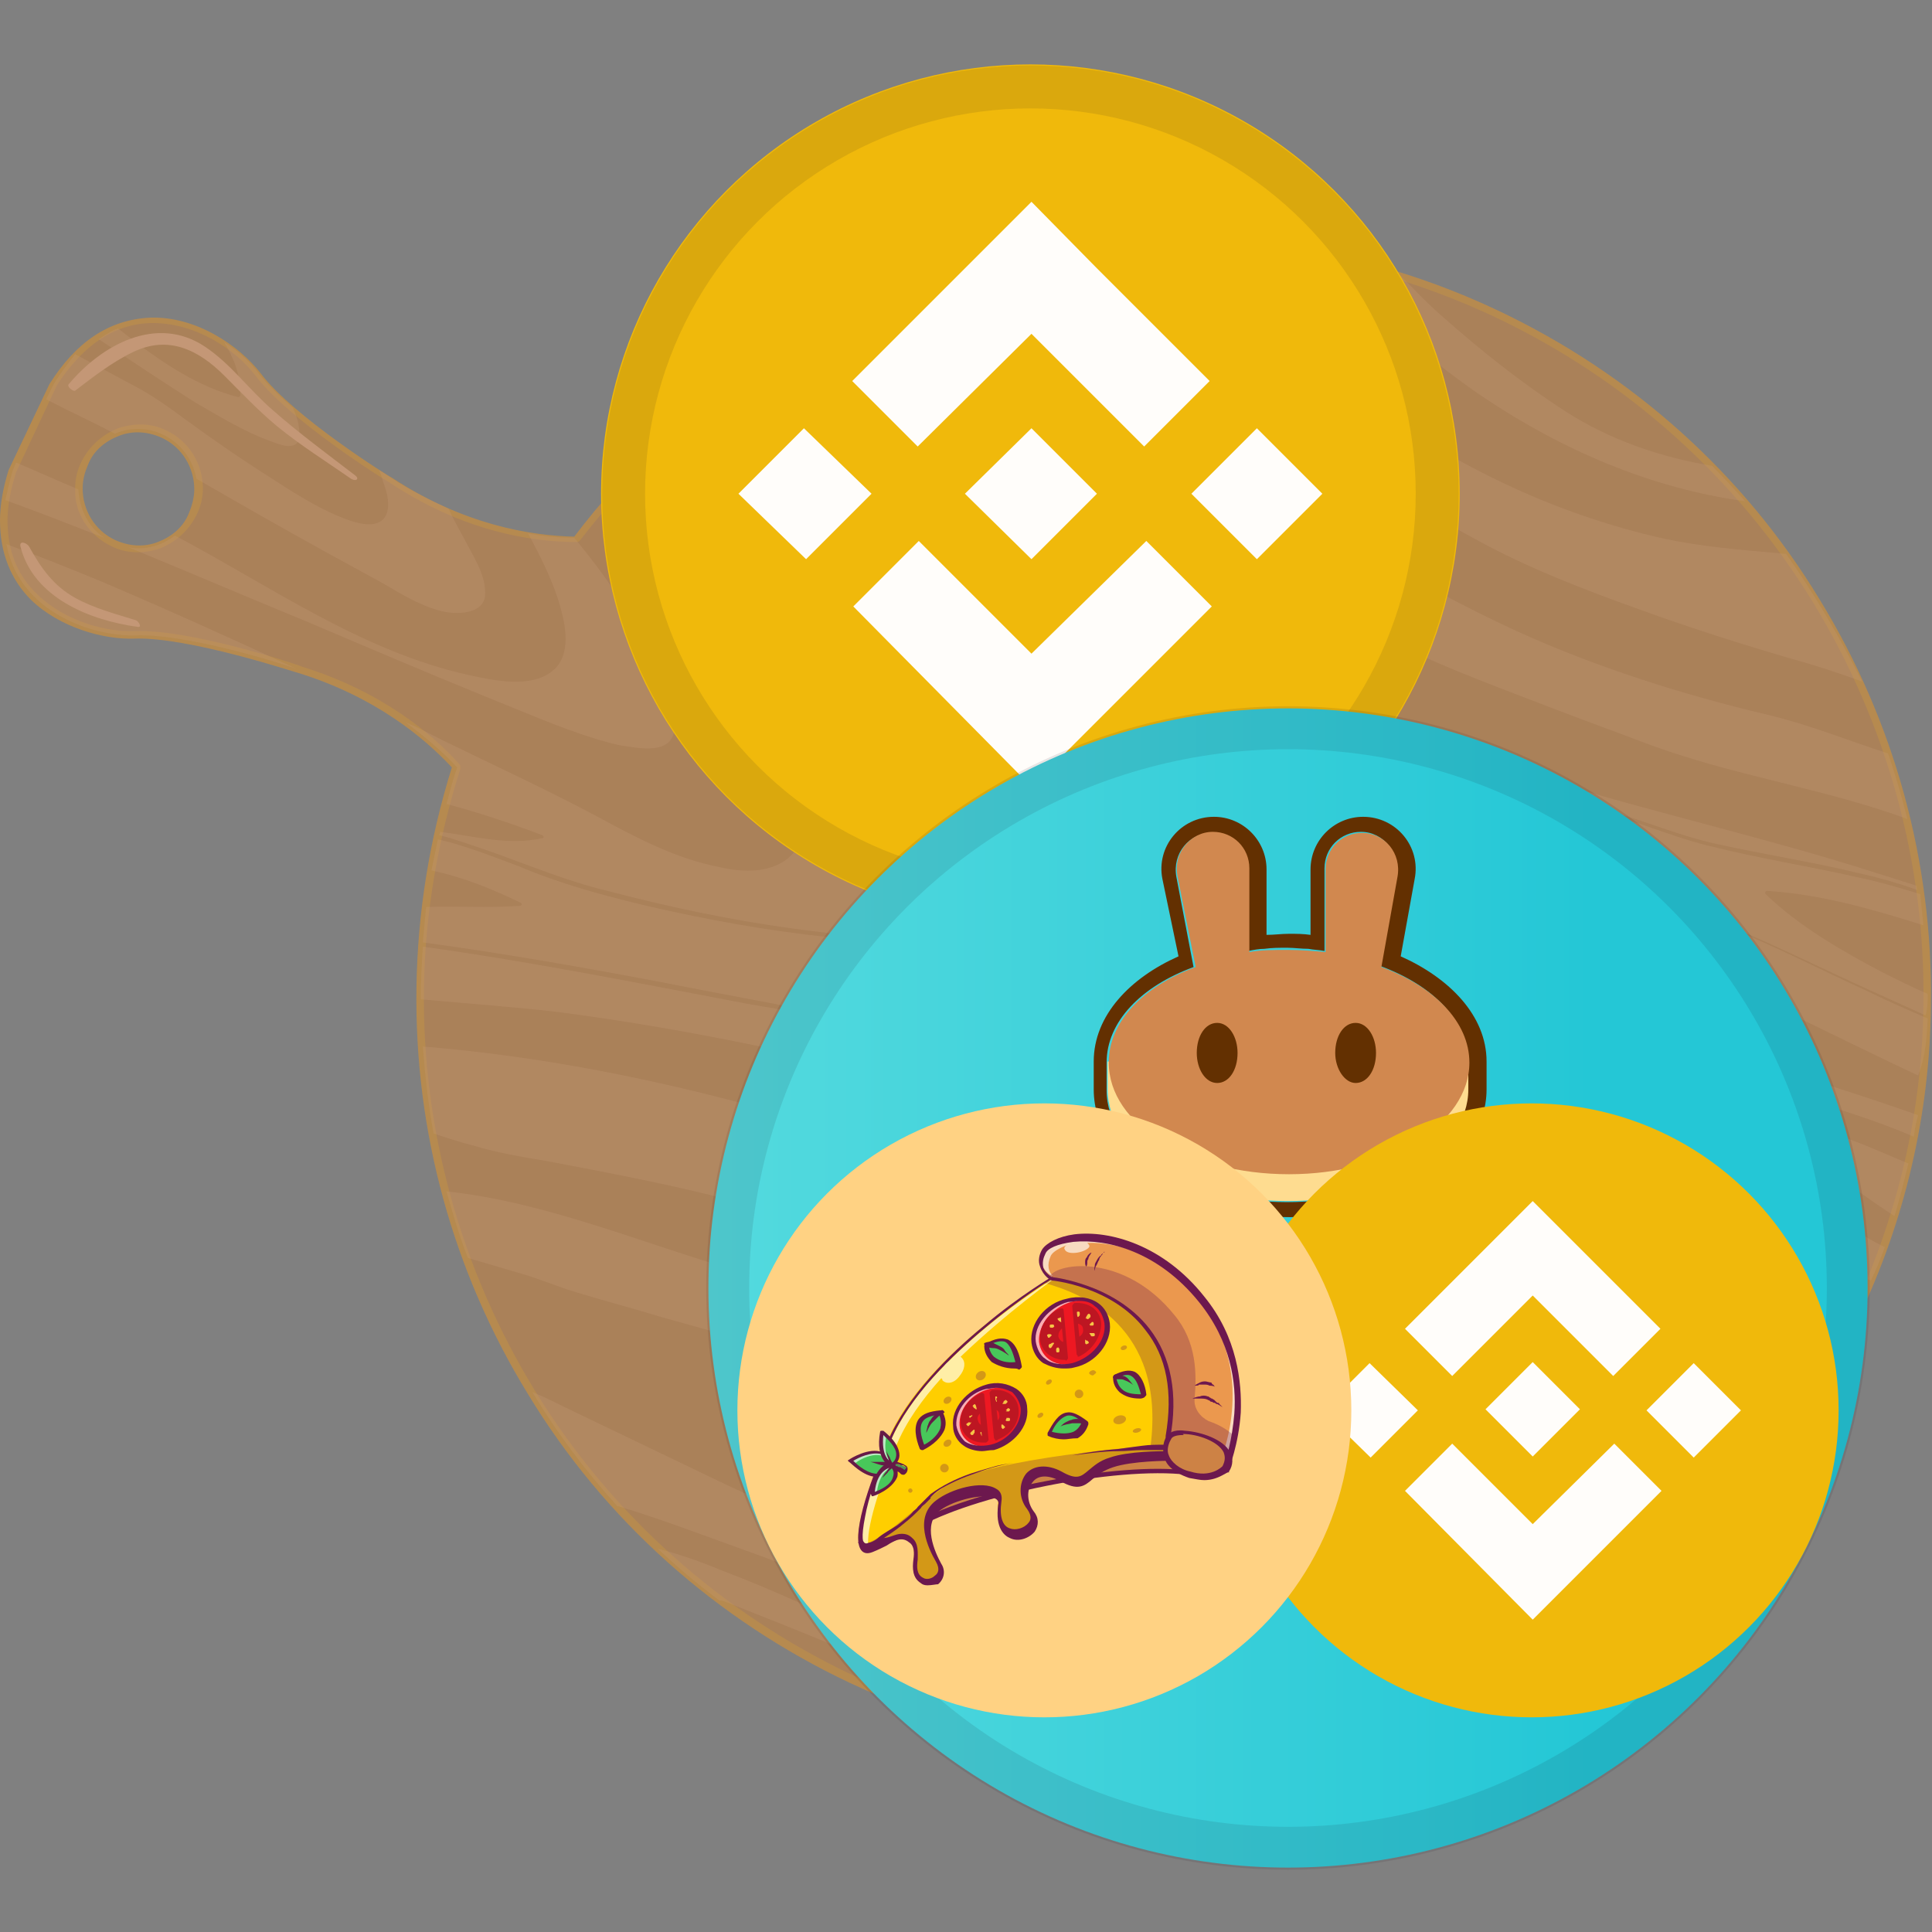<svg xmlns="http://www.w3.org/2000/svg" xmlns:v="https://vecta.io/nano" xmlns:xlink="http://www.w3.org/1999/xlink" id="Layer_1" x="0" y="0" version="1.1" viewBox="0 0 180 180" xml:space="preserve" style="enable-background:new 0 0 180 180"><rect x="0" y="0" width="180" height="180" fill="#808080" stroke="none"/><style type="text/css">.st0{fill:#aa8159}.st1{fill:#b68a4f}.st2{opacity:.3}.st3{fill:#c49776}.st4{fill:#f0b90b}.st5{fill:#fffdfa}.st6{opacity:.1;fill:none;stroke:#191326;stroke-width:4;enable-background:new}.st7,.st8{fill-rule:evenodd;clip-rule:evenodd;fill:url(#SVGID_1_)}.st8{fill:#633001}.st9{fill:#fedc90}.st10{fill-rule:evenodd;clip-rule:evenodd;fill:#d1884f}.st11{fill:#633001}.st12{fill:#ffd283}.st13{fill:#f7af41}.st14{fill:#6c184e}.st15{fill:#ffce00}.st16{opacity:.65}.st17{fill:#fff}.st18{fill:#ee1822}.st19{fill:#bd1622}.st20{fill:#f6c547}.st21{fill:#48c75a}.st22{fill:#661a47}.st23{fill:#651b47}.st24{fill:none}.st25{fill:#eb984e}.st26{fill:#6d184e}</style><g><path d="M79.4,156.5c35.1,16.5,76.9,1.4,93.5-33.8s1.6-77.1-33.5-93.6c-30.5-14.3-66-4.8-85.7,21 c-3.9,0-10.4-0.9-17.3-5.5c0,0-9.2-5.8-12.3-9.8c-3.1-4.1-12.5-9.4-19.1,1l-1.1,2.4l-1.5,3.2l-1.1,2.4 c-3.8,11.7,6.3,15.6,11.4,15.4c5-0.2,15.3,3.2,15.3,3.2c7.3,2.2,11.9,6.1,14.6,9C31.9,104.6,47.2,141.3,79.4,156.5z M7.9,43.2 c1.3-2.8,4.6-4,7.4-2.7s4,4.6,2.7,7.4c-1.3,2.8-4.6,4-7.4,2.7C7.7,49.3,6.5,46,7.9,43.2z" class="st0"/><path d="M0,48.5c0-1.5,0.3-3.1,0.8-4.7l0,0l3.8-8l0,0c2.5-4,5.6-6,9.3-6.2c4.3-0.2,8.4,2.6,10.4,5.2 c3,4,12.1,9.7,12.2,9.7c6.7,4.4,12.9,5.4,17,5.5C63.2,37.2,77,28.2,92.4,24.3c15.7-4,32.5-2.3,47.1,4.6c12.5,5.9,22.9,15.2,30,26.9 c7,11.4,10.6,24.5,10.4,37.9c-0.1,10.1-2.4,20-6.8,29.2c-8.1,17.1-22.3,30-40,36.4s-36.9,5.5-53.9-2.5c-12.5-5.9-22.9-15.2-30-26.9 c-7-11.4-10.6-24.5-10.4-37.9l0,0c0.1-6.9,1.2-13.8,3.3-20.5c-2.6-2.8-7.2-6.6-14.3-8.8c-0.1,0-10.3-3.4-15.3-3.2 c-2.8,0.1-6.9-1-9.6-3.6C1,54,0,51.5,0,48.5z M1.5,44c-0.5,1.6-0.8,3.1-0.8,4.5c0,2.8,0.9,5.1,2.8,6.9c2.6,2.5,6.4,3.5,9.1,3.4 c5.1-0.2,15.1,3.1,15.5,3.3c7.4,2.3,12.1,6.2,14.7,9.1c0.1,0.1,0.1,0.2,0.1,0.4c-2.1,6.6-3.3,13.5-3.4,20.4l0,0 c-0.2,13.2,3.4,26.2,10.3,37.5c7.1,11.6,17.4,20.8,29.7,26.6c16.9,7.9,35.8,8.8,53.4,2.5s31.6-19.2,39.6-36.1 c4.3-9.2,6.6-18.9,6.7-28.9c0.2-13.2-3.4-26.2-10.3-37.5c-7.1-11.6-17.4-20.8-29.7-26.6c-14.5-6.8-31.1-8.5-46.6-4.5 c-15.3,3.8-29,12.9-38.6,25.4c-0.1,0.1-0.2,0.1-0.3,0.1c-4.2,0-10.6-1-17.5-5.6c-0.4-0.2-9.3-5.8-12.4-9.9c-1.9-2.5-5.7-5-9.8-4.9 c-3.4,0.1-6.3,2.1-8.7,5.8L1.5,44z M7,45.5c0-0.9,0.2-1.7,0.6-2.5c0.7-1.4,1.9-2.5,3.4-3.1c1.5-0.5,3.1-0.5,4.5,0.2 c2.1,1,3.4,3.1,3.4,5.4c0,0.9-0.2,1.7-0.6,2.5c-0.7,1.4-1.9,2.5-3.4,3.1c-1.5,0.5-3.1,0.5-4.5-0.2C8.3,49.9,6.9,47.8,7,45.5z M18.1,45.6c0-2-1.1-3.9-3-4.8c-1.3-0.6-2.7-0.7-4-0.2S8.7,42,8.2,43.3c-0.3,0.7-0.5,1.4-0.5,2.2c0,2,1.1,3.9,3,4.8 c1.3,0.6,2.7,0.7,4,0.2s2.4-1.4,2.9-2.7C17.9,47.1,18.1,46.3,18.1,45.6z" class="st1"/></g><g><g class="st2"><path d="M25.2,41.1c0.6,0.2,1.4,0.6,2.1,0.4c0.8-0.2,0.6-1.4,0.5-2c-0.1-0.5-0.3-1-0.5-1.5c-1.3-1.1-2.4-2.2-3.2-3.2 c-0.7-1-1.9-2.1-3.2-2.9c0.9,1.5,1.5,3,1.5,4.9c0,0.1-0.1,0.2-0.2,0.2c-3.6-0.9-6.9-3.1-9.8-5.3c-0.5-0.4-0.9-0.7-1.4-1.1 c-0.6,0.2-1.2,0.6-1.8,1c3,2,6,4,9,5.9C20.3,38.7,22.7,40.2,25.2,41.1z" class="st3"/><path d="M5,35.8l-0.7,1.4c2.1,1.1,4.3,2.1,6.4,3.2c1.4-0.6,3.1-0.6,4.5,0.1c1.7,0.8,2.8,2.4,3.1,4.1 c4,2.3,8,4.6,12,6.8c1.8,1,3.5,1.9,5.3,2.9c1.7,1,3.5,2.1,5.4,2.6c1.4,0.4,4.3,0.4,4.2-1.7c0-1.8-1.2-3.5-2-5.1 c-0.5-0.9-1-1.8-1.4-2.7c-1.7-0.8-3.6-1.7-5.4-2.9c0,0-0.4-0.3-1.1-0.7c0.2,0.4,0.3,0.7,0.4,1.1c0.3,0.8,0.6,1.8,0.4,2.7 c-0.4,1.7-2.3,1.3-3.5,0.9c-2.6-0.9-5.1-2.5-7.4-4c-2.7-1.7-5.3-3.5-7.9-5.4c-1.5-1.1-3-2.2-4.7-3.1c-1.9-1-3.7-2-5.6-3 C6.3,33.9,5.6,34.8,5,35.8z" class="st3"/><path d="M52.4,57.3c0.4,1.6,0.6,3.9-0.8,5.1c-2,1.8-5.6,1-7.9,0.5c-10-2.2-18.5-8.3-27.4-13c-1.2,0.9-2.7,1.4-4.3,1.1 c5.6,2.3,11.2,4.7,16.8,7c5.4,2.3,10.8,4.6,16.2,6.8c3.5,1.4,7.1,3,10.7,4.1c0.8,0.2,1.6,0.5,2.5,0.6c1.2,0.2,3.5,0.6,4.3-0.6 c0.7-1,0.3-2.3,0-3.4c-0.5-1.6-1.2-3.1-2-4.6c-1-1.9-1.9-3.8-3.1-5.6c-1.2-1.8-2.5-3.5-3.9-5.2c-1.2,0-2.7-0.1-4.3-0.4 C50.5,52.1,51.8,54.7,52.4,57.3z" class="st3"/><path d="M0.5,46.6c3.1,1.1,6.1,2.3,9.2,3.5c-1.5-1-2.3-2.7-2.4-4.5c-1.9-0.8-3.9-1.7-5.8-2.5l-0.3,0.7 C0.9,44.8,0.7,45.7,0.5,46.6z" class="st3"/><path d="M27.6,62.3c-6-2.8-12-5.5-18.1-8.1c-2.9-1.2-5.9-2.4-8.9-3.5c1.2,6.4,8.1,8.6,12,8.5 C17.1,59,25.6,61.6,27.6,62.3z" class="st3"/><path d="M159.5,43.4c-4.8-0.8-9.5-2.4-13.7-5.1c-4-2.6-7.8-5.6-11.4-8.8c-1.4-1.2-2.6-2.5-3.9-3.8 c-2.9-0.9-5.9-1.6-8.9-2.2c1.2,1.1,2.5,2.1,3.7,3.1c4.2,3.6,8.3,7.3,12.9,10.4c7.3,4.9,15.6,8.5,24.4,9.7 C161.6,45.6,160.6,44.5,159.5,43.4z" class="st3"/><path d="M166.4,51.6c-0.4,0-0.8-0.1-1.2-0.1c-3.4-0.3-6.8-0.6-10.1-1.3c-10.4-2.3-20.3-7.1-28.8-13.6 c-5.5-4.2-10.6-9-15.3-14.1c-2,0-4,0-6,0.1c6.6,6.3,12.8,13,19.8,18.8c3.9,3.3,8.1,6.4,12.6,8.8c4.9,2.7,10.1,4.7,15.4,6.6 c4.7,1.7,9.4,3.2,14.2,4.6c2.2,0.6,4.3,1.3,6.5,2.1C171.4,59.4,169.1,55.4,166.4,51.6z" class="st3"/><path d="M175.9,70.2c-3.7-1.2-7.4-2.7-11.2-3.6c-8-1.9-15.9-4.4-23.4-7.8c-4.8-2.2-9.5-4.8-14.2-7.4 c-4.7-2.6-9.3-5.4-13.8-8.3c-8.2-5.3-16.1-11.2-23.3-17.8c-2,0.6-4.1,1.3-6,2c1.5,1,3,2,4.4,3.1c5,3.5,10,7.1,14.9,10.8 c4.9,3.6,9.7,7.2,14.6,10.8c3.1,2.2,6.1,4.6,9.4,6.5c4.4,2.5,9.3,4.4,14,6.2c2.6,1,5.2,2,7.9,3c2.5,0.9,4.9,1.9,7.5,2.7 c6.9,2.2,14.2,3.4,21,5.9C177.2,74.3,176.6,72.2,175.9,70.2z" class="st3"/><path d="M179.6,92.6c-1.4-0.6-2.8-1.3-4.2-2c-3.8-2-7.8-4.3-10.9-7.3c-0.1-0.1,0-0.3,0.1-0.3c5,0.3,9.8,1.7,14.6,3.2 c-0.1-1-0.2-1.9-0.3-2.9c-2-0.6-4-1.2-6-1.6c-4.4-1-8.9-1.7-13.3-2.8c-3.1-0.7-6.1-2-9.2-2.9c-1.8-0.5-3.7-1-5.6-1.2 c-1.3-0.1-2.7-0.2-3.9,0.4c2.5,2.8,5.9,4.8,9.3,6.4c3.6,1.8,7.4,3.2,11.2,4.8c4.3,1.8,8.5,3.9,12.7,5.8c1.8,0.8,3.5,1.6,5.3,2.4 C179.6,93.9,179.6,93.2,179.6,92.6z" class="st3"/><path d="M179.6,94.9c-1.8-0.8-3.7-1.6-5.5-2.5c-4.4-2-8.6-4.2-13.1-6c-3.8-1.5-7.6-3-11.3-4.8 c-3.3-1.7-6.6-3.6-9.1-6.4c-0.1-0.1-0.1-0.2,0-0.3c0.2-0.1,0.3-0.2,0.5-0.2c1.3-0.5,2.8-0.4,4.1-0.2c1.8,0.2,3.5,0.7,5.2,1.2 c3.2,0.9,6.2,2.2,9.4,2.9c4.5,1,9.1,1.7,13.6,2.8c1.8,0.4,3.5,0.9,5.2,1.5c0-0.1,0-0.3-0.1-0.4c-1.3-0.4-2.5-0.8-3.8-1.2 c-10-3.2-20.3-5.5-30.4-8.6c-5-1.5-9.9-3.2-14.7-5.3c-4.8-2.1-9.3-4.5-13.8-7.2c-9-5.4-17.3-11.8-25-19c-3-2.8-6.1-5.4-9-8.4 c-1-1.1-2-2.2-3-3.4c-1.8,0.9-3.6,1.8-5.3,2.8c0.9,0.8,1.8,1.6,2.7,2.5c3.5,3.4,7,6.7,10.3,10.3c1.8,2.1,3.6,4.2,5.4,6.3 c1.7,2.1,3.4,4.2,5.2,6.2c6.9,7.6,15.7,13,24.8,17.4c10.6,5.1,21.5,9.5,32.4,13.9c8.3,3.4,16.3,7.6,24.4,11.4 C179.4,98.5,179.5,96.7,179.6,94.9z" class="st3"/><path d="M166.4,104.9c0.7,1.3,2.1,2.4,3.2,3.3c1.9,1.6,3.9,3.1,6,4.5c0.3,0.2,0.6,0.4,0.9,0.6 c0.5-1.6,0.9-3.3,1.3-4.9C174.1,106.9,170.5,105,166.4,104.9z" class="st3"/><path d="M175.6,116.2c-2.4-1.2-4.7-2.8-7-4.3c-3.1-2.1-6.4-3.9-9.7-5.8c-3.9-2.3-7.9-4.7-11.1-8 c-0.1-0.1,0-0.3,0.1-0.3c3.1-1.1,6.6,0,9.5,1c3.1,1.1,6.2,2.2,9.4,3.2c3.8,1.1,7.8,2.3,11.5,3.9c0.1-0.7,0.2-1.3,0.4-2 c-4.8-1.7-9.6-3.2-14.4-4.7C154,96,143.6,93,133.7,88.8c-4.9-2-9.6-4.3-14.2-7c-4.5-2.6-8.8-5.5-12.9-8.7 c-14.2-10.7-26.5-23.8-38.5-37c-1.3,1-2.6,2-3.9,3.1c0.4,0.3,0.7,0.6,1.1,0.9C70.4,44.6,74,50.3,77.7,56c2.8,4.4,5.8,8.7,9.4,12.5 c3.6,3.7,7.5,7.1,11.6,10.1c8.5,6.3,17.4,12,26.9,16.6c9.9,4.8,20.1,8.8,29.7,14.3c4.8,2.7,9.6,5.5,14.6,7.9 c1.4,0.7,2.9,1.3,4.4,1.9C174.8,118.3,175.2,117.3,175.6,116.2z" class="st3"/><path d="M156.1,127.2c-2.8-1.2-5.7-2.3-8.6-3.1c-2.6-0.8-5.3-1.4-8.1-1.2c1.5,2.4,4.3,4,6.8,5.2 c2.8,1.4,5.7,2.6,8.6,3.8c3.1,1.3,6,2.8,8.9,4.3c0.2,0.1,0.4,0.2,0.7,0.3c1-1.3,2-2.6,2.9-4c-0.5-0.2-0.9-0.5-1.4-0.7 C162.8,130,159.5,128.5,156.1,127.2z" class="st3"/><path d="M48.7,118.7c1.7,0.5,3.3,1.2,5,1.7c2.6,0.8,5.3,1.5,7.9,2.3c10.6,3,21.3,5.7,31.9,8.8 c11.3,3.4,22.5,7,33.8,10.3c5.6,1.6,11.2,3.4,16.7,5.3c2.3,0.8,4.6,1.6,6.9,2.3c0.7-0.5,1.4-1,2-1.6c-1.1-0.5-2.3-0.9-3.4-1.4 c-4.9-1.9-9.9-3.4-14.9-5c-11.1-3.7-22.2-7.6-33.1-11.7c-10.8-4-21.7-8.1-32.8-11.3c-9-2.6-17.8-6.4-27.1-7.4 c0.6,2.1,1.2,4.2,2,6.2C45.3,117.7,47,118.2,48.7,118.7z" class="st3"/><path d="M68.5,144.1c11.1,4,21.9,8.3,32.7,13c4.5,1.9,9,3.9,13.5,5.8c4.1-0.3,8.1-1,12-2c-2.1-0.9-4.2-1.8-6.3-2.7 c-6.9-2.9-14-5.4-21.1-7.8c-5.4-1.9-10.9-3.6-16.3-5.6c-5.2-1.9-10.3-4.1-15.4-6.5c-5-2.4-10-4.8-15-7.2c-1-0.5-2-1-3-1.4 c2.3,3.8,4.9,7.3,7.9,10.6C61.2,141.4,64.9,142.8,68.5,144.1z" class="st3"/><path d="M67.5,149.2c3.8,1.5,7.6,3,11.4,4.6c6.3,2.7,12.6,5.5,18.9,8.4c2,0.3,4.1,0.6,6.1,0.7 c-7.5-3.6-15.1-7-22.7-10.5c-4.6-2.1-9.2-4.3-14-6.1c-1.9-0.8-3.9-1.5-5.9-2c1.8,1.7,3.7,3.3,5.7,4.8 C67.3,149.1,67.4,149.2,67.5,149.2z" class="st3"/><path d="M44,106.7c2.3,0.7,4.7,1.1,7.1,1.5c5.8,1.1,11.6,2.2,17.3,3.7c11.3,3.1,22.3,6.9,33.5,10.2 c11.2,3.3,22.6,6.1,33.8,9.5c8.4,2.6,16.3,6.2,24.2,9.9c0.8-0.9,1.6-1.7,2.4-2.6c-3.8-1.3-7.5-2.7-11.2-4.2 c-5.3-2.1-10.4-4.5-15.6-6.8c-10.8-4.7-21.8-8.8-32.7-13.3c-10.3-4.2-20.7-8.3-31.4-11.2c-10.5-2.9-21.1-5-32-5.9 c0.2,2.7,0.5,5.4,1,8.1C41.6,106,42.8,106.4,44,106.7z" class="st3"/><path d="M105,99.3c0.7-0.1,1.5-0.3,2.1-0.6c0.3-0.1,0.5-0.3,0.8-0.4c0.5-0.3,0.5-0.3,0.1-0.6c-1.4-1.4-3-2.6-4.8-3.6 c-3.7-2.1-7.9-3.5-12.1-4.6c-4-1-8-1.6-12-2C73.5,87,68,86.1,62.5,84.9c-2.8-0.6-5.6-1.3-8.3-2.1c-2-0.6-4-1.3-5.9-2.1 c-2.1-0.8-4.2-1.6-6.3-2.2c-0.4-0.1-0.8-0.2-1.2-0.3c-0.2,1-0.4,1.9-0.6,2.9c2.9,0.6,5.6,1.7,8.3,3c0.2,0.1,0.1,0.3-0.1,0.3 c-2.9,0.2-5.8,0-8.7,0.1c-0.1,1.1-0.2,2.2-0.3,3.3c7.4,1,14.8,2.3,22.2,3.7c4.5,0.9,9,1.7,13.5,2.6c3,0.5,5.9,1,8.8,1.8 c3.5,1,6.9,1.9,10.5,2.7C97.7,99.3,101.5,100,105,99.3z" class="st3"/><path d="M172.7,123.2c-0.7-0.4-1.4-0.8-2.2-1.1c-5.6-2.6-11.3-4.7-17.1-6.9c-10.2-3.9-20.4-7.7-30.2-12.5 c-9.5-4.6-18.8-10-26.6-17.2c-7.5-7-13.7-15.2-20-23.2C71.5,55.6,66.6,48.4,60,43c-0.4,0.4-0.8,0.8-1.3,1.3 c0.5,0.9,1.1,1.9,1.7,2.8c3.1,5.1,6.3,10.1,9.1,15.2c1.3,2.4,2.5,4.8,3.6,7.3c0.8,1.9,1.5,4,1.7,6.1c0.1,1.4-0.1,3-1.1,4 c-1.7,1.7-4.5,1.6-6.6,1.1C62.9,80,59.2,78,55.5,76c-4.7-2.5-9.5-4.7-14.2-7c-1.2-0.6-2.3-1.2-3.5-1.7c2,1.5,3.6,2.9,4.8,4.2 c-0.4,1.1-0.7,2.3-1,3.4c3,0.8,6,1.8,8.9,2.9c0.2,0.1,0.2,0.3,0,0.3c-3.2,0.7-6.3-0.2-9.5-0.6c0,0.1,0,0.2-0.1,0.3 c1.6,0.4,3.2,1,4.7,1.5c3.7,1.3,7.2,2.8,11,3.7c5.7,1.5,11.4,2.7,17.2,3.5c4.3,0.6,8.6,0.9,12.9,1.7c7.7,1.4,16.5,3.7,22,9.7 c0.1,0.1,0.1,0.2,0,0.3c-1.7,1.5-4.2,1.8-6.4,1.8c-3.1,0-6.2-0.5-9.2-1.2c-3.4-0.8-6.8-1.7-10.2-2.7c-4.4-1.2-8.9-1.8-13.4-2.6 c-10-1.9-20-3.9-30.1-5.3c-0.1,1.6-0.2,3.3-0.2,4.9c4.3,0.4,8.7,0.7,12.9,1.2c11.5,1.5,22.9,3.9,34.1,6.8 c11.3,3,22.6,6.3,33.7,9.9c10.6,3.4,21,7.3,31.6,10.8c6.1,2,12.4,4,18.4,6.7C170.9,126.7,171.8,125,172.7,123.2z" class="st3"/></g><g><path d="M58.1,48.3c1.4-1.6,3.2-3,4.8-4.5c1.8-1.6,3.6-3.2,5.4-4.6c3.6-2.8,7.4-5.1,11.5-7.2 c4.5-2.3,9.3-3.8,14.2-5.2c2.4-0.6,4.7-1.4,7.1-1.8c2.6-0.4,5.2-0.5,7.7-0.9c0.4-0.1-0.1-0.7-0.4-0.6c-2.4,0.2-4.9,0.3-7.3,0.5 c-2.7,0.3-5.3,1.1-7.9,1.7c-4.8,1.3-9.4,2.7-13.9,4.9c-4.3,2.1-8.3,4.6-12.1,7.5c-1.8,1.4-3.5,2.9-5.1,4.4s-3.8,3.2-4.9,5.1 C57.2,48.1,57.9,48.6,58.1,48.3z" class="st3"/><path d="M33.1,44.3c-2.6-2-5.2-3.9-7.7-6.1c-2.2-1.9-3.9-4.3-6.3-5.9c-4.5-3-9.6-0.2-12.7,3.5C6.2,36,6.8,36.5,7,36.4 c1.7-1.3,3.5-2.7,5.4-3.6c3.3-1.6,6.1-0.2,8.5,2.2c1.6,1.6,3.1,3.2,4.9,4.7c2.2,1.8,4.6,3.3,6.9,4.9 C33.2,44.9,33.5,44.6,33.1,44.3z" class="st3"/><path d="M12.7,57.8c-1.9-0.6-3.9-1.1-5.7-2.1c-2-1.1-3.2-2.8-4.3-4.8c-0.2-0.3-0.9-0.6-0.8,0 c1.2,4.8,6.5,6.9,10.9,7.5C13.3,58.5,12.9,57.9,12.7,57.8z" class="st3"/><path d="M107.8,161.1c5.4-0.1,10.8-0.6,16.2-1.6c10.5-2,20.1-7,28.7-13.1c0.3-0.2-0.2-0.7-0.5-0.5 c-8.6,5.2-17.7,10.1-27.6,12.3c-10.5,2.3-22,2.9-32.5,0.4c-0.6-0.1-0.3,0.5,0.1,0.6C97.1,161,102.5,161.2,107.8,161.1z" class="st3"/></g></g><circle cx="96" cy="46" r="40" class="st4"/><path d="M81.2,46l-6.1,6.1L68.8,46l6.1-6.1L81.2,46z M96.1,31.1l10.5,10.5l6.1-6.1L102.2,25l-6.1-6.2L79.4,35.5l6.1,6.1	L96.1,31.1z M117.1,39.9L111,46l6.1,6.1l6.1-6.1L117.1,39.9z M96.1,60.9L85.6,50.4l-6.1,6.1l16.6,16.8l16.8-16.8l-6.1-6.1L96.1,60.9	z M96.1,52.1l6.1-6.1l-6.1-6.1L89.9,46L96.1,52.1z" class="st5"/><circle cx="96" cy="46" r="37.9" class="st6"/><linearGradient id="SVGID_1_" x1="66" x2="174" y1="120" y2="120" gradientUnits="userSpaceOnUse"><stop offset="0" style="stop-color:#54dade"/><stop offset=".762" style="stop-color:#24c7d6"/></linearGradient><circle cx="120" cy="120" r="54" class="st7"/><circle cx="120" cy="120" r="52.2" class="st6"/><g><path d="M108.3,81.9c-0.6-3,1.7-5.8,4.8-5.8c2.7,0,4.9,2.2,4.9,4.9v6.1c0.7,0,1.4-0.1,2.1-0.1c0.7,0,1.3,0,2,0.1V81 c0-2.7,2.2-4.9,4.9-4.9c3.1,0,5.4,2.8,4.8,5.8l-1.3,7.2c4.5,2,8,5.5,8,9.8v2.6c0,3.6-2.4,6.6-5.6,8.6c-3.3,2-7.8,3.3-12.7,3.3 s-9.4-1.2-12.7-3.3c-3.3-2-5.6-5-5.6-8.6v-2.6c0-4.3,3.4-7.8,7.9-9.8L108.3,81.9z M128.6,90l1.5-8.4c0.4-2.1-1.2-4.1-3.3-4.1 c-1.9,0-3.4,1.5-3.4,3.4v7.7c-0.5-0.1-1-0.1-1.5-0.2c-0.7,0-1.3-0.1-2-0.1c-0.7,0-1.4,0-2.1,0.1c-0.5,0-1,0.1-1.5,0.2V81 c0-1.9-1.5-3.4-3.4-3.4c-2.1,0-3.7,1.9-3.3,4.1l1.6,8.4c-4.9,1.8-8.1,5.1-8.1,8.9v2.6c0,5.7,7.5,10.4,16.8,10.4s16.8-4.6,16.8-10.4 v-2.6C136.8,95.1,133.5,91.8,128.6,90L128.6,90z" class="st8"/><path d="M136.8,101.5c0,5.7-7.5,10.4-16.8,10.4s-16.8-4.6-16.8-10.4v-2.6h33.6V101.5z" class="st9"/><path d="M109.7,81.6c-0.4-2.1,1.2-4.1,3.3-4.1c1.9,0,3.4,1.5,3.4,3.4v7.8c1.1-0.2,2.3-0.2,3.6-0.2 c1.2,0,2.4,0.1,3.5,0.2V81c0-1.9,1.5-3.4,3.4-3.4c2.1,0,3.7,1.9,3.3,4.1l-1.5,8.4c4.9,1.8,8.2,5.1,8.2,8.9 c0,5.7-7.5,10.4-16.8,10.4s-16.8-4.6-16.8-10.4c0-3.8,3.2-7.1,8.1-8.9L109.7,81.6z" class="st10"/><path d="M115.3,98.1c0,1.6-0.8,2.8-1.9,2.8s-1.9-1.3-1.9-2.8c0-1.6,0.8-2.8,1.9-2.8C114.5,95.3,115.3,96.6,115.3,98.1 z M128.2,98.1c0,1.6-0.8,2.8-1.9,2.8c-1,0-1.9-1.3-1.9-2.8c0-1.6,0.8-2.8,1.9-2.8C127.4,95.3,128.2,96.6,128.2,98.1z" class="st11"/></g><circle cx="142.7" cy="131.4" r="28.6" class="st4"/><path d="M132.1,131.4l-4.4,4.4l-4.5-4.4l4.4-4.4L132.1,131.4z M142.8,120.7l7.5,7.5l4.4-4.4l-7.5-7.5l-4.4-4.4	l-11.9,11.9l4.4,4.4L142.8,120.7z M157.8,127l-4.4,4.4l4.4,4.4l4.4-4.4L157.8,127z M142.8,142l-7.5-7.5l-4.4,4.4l11.9,12l12-12	l-4.4-4.4L142.8,142z M142.8,135.7l4.4-4.4l-4.4-4.4l-4.4,4.4L142.8,135.7z" class="st5"/><circle cx="97.3" cy="131.4" r="28.6" class="st12"/><g><g><g><path d="M80.2,143.3c0,0-0.7,2.3,4.7-1c5.5-3.3,19.1-5.9,25.6-5.1c6.5,0.8,1.9-14.6-2.9-17 C102.7,117.9,87.8,128.4,80.2,143.3z" class="st13"/></g><g class="st2"><path d="M80.6,142.9c0,0-1.2,2.9,4.3-0.5s19.1-5.9,25.6-5.1c6.5,0.8,1.9-14.6-2.9-17 C102.7,117.9,88.3,128,80.6,142.9z" class="st14"/></g><g><path d="M81.2,144.2c-0.3,0-0.5-0.1-0.6-0.2c-0.5-0.4-0.2-1.3-0.2-1.3s0,0,0-0.1c3.5-6.8,8.1-11.9,11.2-14.8 c4.1-3.8,8.3-6.6,11.7-7.7c2-0.6,3.5-0.6,4.6-0.1c1.7,0.9,3.6,3.4,4.8,6.8c1.3,3.3,1.7,6.6,1.1,8.5c-0.4,1.4-1.4,2.2-2.7,2.2 c-0.2,0-0.4,0-0.5-0.1c-6.6-0.8-20.1,1.9-25.4,5.1C83.3,143.7,82,144.2,81.2,144.2z M80.7,142.9c-0.1,0.1-0.1,0.5,0.1,0.7 c0.2,0.1,1,0.4,4.1-1.5c2.5-1.6,7.2-3.1,12.5-4.1c5.2-1,10.1-1.4,13.2-1c1.4,0.2,2.3-0.4,2.7-1.7c0.6-1.9,0.2-5-1.1-8.2 c-1.3-3.2-3-5.7-4.6-6.6c-1-0.5-2.4-0.5-4.2,0.1c-3.3,1.1-7.5,3.8-11.4,7.6C88.7,131.2,84.2,136.1,80.7,142.9z" class="st14"/></g><g><g><path d="M107.9,123.2c-0.8-0.2,0.1-0.5-1-1.5c-1-1-2.1-0.2-2.1-0.2c0.2-0.4,0.2-0.7,0-1c-0.8-1.2-3.2-0.5-4-1.4 c-0.8-1-2.8-0.1-2.8-0.1s-11.9,7.1-15.3,15.2c-3.4,8.1-3.2,10.7-1.7,10.1c1.5-0.5,2.5-1.9,3.7-0.8c1.1,1-0.3,2.9,1,3.8 c0.7,0.5,2.4-0.4,1.6-1.8c-0.8-1.4-1.9-3.9-0.1-5.4c1.9-1.4,6-2.2,5.8-0.2c-0.6,4.8,4.5,2.8,2.9,0.7c-1.4-1.7-0.1-4.8,2.9-3.1 c2.5,1.4,2.2-0.5,4.7-1.3c1.9-0.6,5.3-0.6,5.3-0.6c2.4-1.4,0.2-2.1,0.2-2.1s2-1.5,1.5-2.6c-0.5-1.1-0.2-2.8-0.2-4.5 C110.6,124.8,108.7,123.4,107.9,123.2z" class="st15"/></g><g class="st2"><path d="M107.9,123.2c-0.8-0.2,0.1-0.5-1-1.5c-1-1-2.1-0.2-2.1-0.2c0.2-0.4,0.2-0.7,0-1c-0.8-1.2-3.2-0.5-4-1.4 c-0.8-1-2.8-0.1-2.8-0.1s-0.3,0.2-0.8,0.5c3.7,1,11.4,4.1,10,15.2c0,0-14.8,1.1-18.9,3.6c-2.9,1.9-5.8,5.2-8.2,5.7 c0.2,0.4,0.5,0.5,0.9,0.4c1.5-0.5,2.5-1.9,3.7-0.8c1.1,1-0.3,2.9,1,3.8c0.7,0.5,2.4-0.4,1.6-1.8c-0.8-1.4-1.9-3.9-0.1-5.4 c1.9-1.4,6-2.2,5.8-0.2c-0.6,4.8,4.6,2.8,2.9,0.7c-1.4-1.7-0.1-4.8,2.9-3.1c2.5,1.4,2.2-0.5,4.7-1.3c1.9-0.6,5.3-0.6,5.3-0.6 c2.4-1.4,0.2-2.1,0.2-2.1s2-1.5,1.5-2.6c-0.5-1.1-0.2-2.8-0.2-4.5C110.6,124.8,108.7,123.4,107.9,123.2z" class="st14"/></g><g class="st16"><g><path d="M108.6,123.6c0.1,0,0.1,0.1,0.2,0.1c-0.2-0.2-0.4-0.3-0.6-0.4C108.2,123.4,108.3,123.6,108.6,123.6z" class="st17"/></g><g><path d="M109.9,134.1L109.9,134.1L109.9,134.1L109.9,134.1z" class="st17"/></g><g><path d="M105.5,121.9c0,0,0.6-0.5,1.4-0.2c-0.4-0.4-0.9-0.5-1.3-0.4C105.7,121.5,105.7,121.7,105.5,121.9z" class="st17"/></g><g><path d="M104.8,120.4c-0.8-0.7-2.2-0.5-3.1-0.8C102.3,120.3,103.8,120,104.8,120.4z" class="st17"/></g><g><path d="M98.2,119.1c0,0-5.3,3.2-9.8,7.7c-0.1,0.1-0.2,0.1-0.3,0.2c-0.1,0.1-0.1,0.1-0.1,0.2 c-2.1,2.1-4,4.6-5.1,7.2c-3.2,7.6-3.2,10.3-1.9,10.1c-0.4-1,0.1-3.9,2.5-9.8c0.9-2.2,2.4-4.3,4.2-6.3c0.1,0.1,0.1,0.1,0.1,0.2 c0.4,0.4,1.1,0.3,1.6-0.4c0.5-0.6,0.6-1.3,0.2-1.7c-0.1-0.1-0.1-0.1-0.1-0.1c4.4-4.2,8.9-7.4,8.9-7.4s1.5-0.3,2.4,0 C100.1,118.2,98.2,119.1,98.2,119.1z" class="st17"/></g></g><g><path d="M86.4,147.7c-0.3,0-0.5-0.1-0.6-0.2c-0.8-0.5-0.8-1.4-0.7-2.2c0.1-0.6,0.1-1.3-0.4-1.6 c-0.6-0.5-1.2-0.3-2.1,0.3c-0.4,0.2-0.8,0.4-1.3,0.6c-0.5,0.2-0.8,0.1-1-0.1c-1.1-1.1,0.6-6.2,2.4-10.2c1.8-4.2,5.8-8.2,9-10.8 c3.3-2.8,6.4-4.6,6.4-4.6l0,0c0.1-0.1,2.2-1,3.1,0.1c0.3,0.4,1,0.5,1.7,0.5c0.8,0.1,1.8,0.2,2.3,0.9c0.1,0.2,0.2,0.4,0.2,0.6 c0.5-0.2,1.3-0.2,1.9,0.5c0.6,0.6,0.6,1,0.6,1.3c0,0.1,0,0.1,0,0.1c0,0,0.1,0.1,0.2,0.1l0,0c0.9,0.2,2.8,1.8,2.8,3.7 c0,0.4-0.1,0.8-0.1,1.1c-0.1,1.3-0.1,2.4,0.2,3.2c0.5,1-0.6,2.2-1.3,2.7c0.3,0.2,0.6,0.4,0.6,0.8c0.1,0.5-0.4,1-1.3,1.5 c-0.1,0-0.1,0.1-0.1,0.1c-0.1,0-3.4,0-5.2,0.6c-0.9,0.3-1.4,0.7-1.9,1.1c-0.8,0.7-1.4,1.1-3,0.2c-1.1-0.6-2.1-0.6-2.6,0.1 c-0.6,0.7-0.5,1.9,0.1,2.7c0.5,0.6,0.5,1.3,0.1,1.9c-0.5,0.6-1.5,1-2.3,0.6c-0.5-0.2-1.4-0.9-1.1-3.1c0.1-0.3-0.1-0.5-0.3-0.6 c-1-0.5-3.7,0.1-5.1,1.1c-1.7,1.3-0.5,3.9,0.1,5c0.4,0.6,0.3,1.4-0.3,1.9C87.2,147.6,86.8,147.7,86.4,147.7z M84,142.9 c0.4,0,0.7,0.1,1,0.4c0.6,0.5,0.5,1.4,0.5,2c-0.1,0.7-0.1,1.4,0.5,1.7c0.3,0.2,0.8,0.1,1.1-0.2c0.3-0.2,0.5-0.6,0.1-1.3 c-0.7-1.2-2.1-4.1,0-5.7c1.4-1.1,4.3-1.9,5.6-1.1c0.4,0.2,0.6,0.6,0.5,1.2c-0.2,1.4,0.1,2.3,0.8,2.5c0.5,0.2,1.3,0,1.7-0.5 c0.2-0.2,0.4-0.6-0.1-1.3c-0.8-1-0.8-2.4-0.1-3.3c0.7-0.8,2-0.9,3.3-0.2c1.4,0.8,1.8,0.5,2.5-0.1c0.5-0.4,1-0.9,2-1.2 c1.7-0.6,4.8-0.6,5.3-0.6c0.8-0.5,1-0.8,1-1c-0.1-0.3-0.5-0.5-0.7-0.6c-0.1,0-0.2-0.1-0.2-0.2c0-0.1,0-0.2,0.1-0.3 c0.5-0.4,1.8-1.6,1.4-2.3c-0.4-0.9-0.4-2.1-0.3-3.4c0-0.4,0.1-0.7,0.1-1.1c0.1-1.5-1.7-2.9-2.4-3.1c-0.5-0.1-0.5-0.3-0.5-0.6 c0-0.2,0-0.5-0.5-0.9c-0.8-0.8-1.7-0.2-1.8-0.2c-0.1,0.1-0.2,0.1-0.3,0c-0.1-0.1-0.1-0.2-0.1-0.3c0.2-0.5,0.1-0.6,0.1-0.7 c-0.4-0.5-1.1-0.6-2-0.7c-0.8-0.1-1.5-0.2-2-0.7c-0.6-0.6-2-0.2-2.5,0c-0.2,0.1-3.1,1.9-6.3,4.6c-3,2.5-7.1,6.4-8.8,10.5 c-1.3,3-2.1,5.4-2.4,7.1c-0.4,2-0.2,2.5,0,2.6c0.1,0.1,0.2,0.2,0.5,0c0.4-0.2,0.8-0.4,1.1-0.6C82.9,143.3,83.4,142.9,84,142.9z" class="st14"/></g></g><g><path d="M99.9,135.6c1.4-0.3,2.9-0.5,4.3-0.6c0.7-0.1,1.4-0.2,2.2-0.3c0.7-0.1,1.4-0.1,2.2-0.1 c0.1,0,0.2,0.1,0.2,0.3c0,0.1-0.1,0.2-0.2,0.2l0,0l0,0c-0.7,0-1.4,0-2.2,0c-0.7,0-1.4,0.1-2.2,0.1 C102.9,135.2,101.4,135.4,99.9,135.6z" class="st14"/></g></g><g class="st2"><g><path d="M104.6,120.3L104.6,120.3L104.6,120.3L104.6,120.3z" class="st14"/></g><g><path d="M110.2,125.3c-0.1,1.7-0.3,3.4,0.2,4.5c0,0.1,0.1,0.1,0.1,0.2c-0.1-1,0.1-2.1,0.1-3.3 C110.6,126.1,110.5,125.6,110.2,125.3C110.2,125.2,110.2,125.3,110.2,125.3z" class="st14"/></g><g><path d="M110.5,130.1c0,1-1.6,2.3-1.6,2.3s0.8,0.3,0.9,0.8c0.5-0.5,1.3-1.4,1-2.1 C110.6,130.8,110.6,130.5,110.5,130.1z" class="st14"/></g></g><g><g><ellipse cx="99.8" cy="124.2" class="st18" rx="3.7" ry="2.9" transform="matrix(0.84 -0.543 0.543 0.84 -51.422 74.1)"/></g><g class="st16"><path d="M100.3,127c-1.8,0.5-3.3-0.4-3.5-2c-0.1-1.5,1.2-3.2,3-3.7c1.3-0.4,2.5,0.1,3.1,0.9c-0.6-1-1.9-1.5-3.4-1.1 c-1.9,0.5-3.3,2.3-3.2,3.9c0.2,1.7,1.9,2.6,3.7,2.1c0.5-0.1,1-0.4,1.4-0.6C101.1,126.8,100.7,126.9,100.3,127z" class="st17"/></g><g><path d="M100.1,121.8l0.4,4.4c1.1-0.5,2-1.7,1.9-2.8C102.2,122.4,101.2,121.7,100.1,121.8z" class="st19"/></g><g><path d="M99,122c-1.1,0.5-1.9,1.7-1.8,2.8c0.1,1.1,1.1,1.7,2.2,1.7L99,122z" class="st19"/></g><g><path d="M99,122c-1.1,0.5-1.9,1.7-1.8,2.8c0.1,1.1,1.1,1.7,2.2,1.7L99,122z" class="st19"/></g><g><path d="M99.2,123.6c-0.4,0.2-0.6,0.5-0.6,0.9c0.1,0.4,0.4,0.6,0.7,0.5L99.2,123.6z" class="st18"/></g><g><path d="M100.2,123.3c0.4,0,0.7,0.2,0.7,0.5c0.1,0.4-0.2,0.7-0.6,0.9L100.2,123.3z" class="st18"/></g><g><path d="M99.1,127.5c-0.7,0-1.3-0.2-1.9-0.5c-0.6-0.4-1-1.1-1.1-1.9c-0.2-1.8,1.3-3.7,3.3-4.1 c1.1-0.3,2.2-0.1,2.9,0.4c0.6,0.4,1,1.1,1.1,1.9c0.2,1.8-1.3,3.7-3.3,4.1C99.8,127.5,99.4,127.5,99.1,127.5z M100.5,121.2 c-0.3,0-0.6,0.1-1,0.1c-1.8,0.5-3.2,2.2-3,3.7c0.1,0.6,0.4,1.3,0.9,1.6c0.6,0.5,1.6,0.6,2.5,0.4c1.8-0.5,3.2-2.1,3-3.7 c-0.1-0.6-0.4-1.3-0.9-1.6C101.6,121.3,101.1,121.2,100.5,121.2z" class="st14"/></g><g><g><path d="M98.6,125.5c0,0.1,0.1,0.1,0.1,0.2c0,0.1,0,0.1,0,0.2c0,0.1-0.1,0.1-0.2,0.1c-0.1,0-0.1-0.1-0.1-0.2 c0,0,0,0,0-0.1c0-0.1,0.1-0.1,0.1-0.2C98.5,125.6,98.6,125.6,98.6,125.5z" class="st20"/></g><g><path d="M98.2,125.1c0,0.1,0,0.1-0.1,0.2c0,0.1-0.1,0.1-0.1,0.2c-0.1,0.1-0.1,0.1-0.2,0.1 c-0.1-0.1-0.1-0.1-0.1-0.2c0,0,0,0,0-0.1c0.1-0.1,0.1-0.1,0.2-0.1C98,125.1,98,125.1,98.2,125.1z" class="st20"/></g><g><path d="M98,124.4c-0.1,0.1-0.1,0.1-0.1,0.1c-0.1,0.1-0.1,0.1-0.1,0.1c-0.1,0.1-0.2,0-0.2-0.1 c-0.1-0.1,0-0.2,0.1-0.2h0.1c0.1,0,0.1,0,0.2,0C97.8,124.3,97.9,124.3,98,124.4z" class="st20"/></g><g><path d="M98.3,123.6c-0.1,0-0.1,0-0.2,0.1c-0.1,0-0.1,0-0.2,0c-0.1,0-0.1-0.1-0.1-0.2s0.1-0.1,0.2-0.1h0.1 c0.1,0,0.1,0.1,0.1,0.1C98.2,123.6,98.2,123.6,98.3,123.6z" class="st20"/></g><g><path d="M98.9,123.2c-0.1,0-0.1-0.1-0.2-0.1c-0.1-0.1-0.1-0.1-0.1-0.1c-0.1-0.1-0.1-0.2,0.1-0.2 c0.1-0.1,0.2-0.1,0.2,0.1c0,0,0,0,0,0.1c0,0.1,0,0.1,0,0.2C98.9,123,98.9,123,98.9,123.2z" class="st20"/></g></g><g><g><path d="M101.1,124.8c0.1,0.1,0.1,0.1,0.2,0.1c0.1,0.1,0.1,0.1,0.1,0.1c0.1,0.1,0,0.2-0.1,0.2 c-0.1,0.1-0.2,0-0.2-0.1c0,0,0,0,0-0.1c0-0.1,0-0.1,0-0.2C101.1,125,101.1,124.9,101.1,124.8z" class="st20"/></g><g><path d="M101.5,124.2c0.1,0,0.1,0,0.2,0c0.1,0,0.1,0,0.2,0s0.1,0.1,0.1,0.2c0,0.1-0.1,0.1-0.2,0.1h-0.1 c-0.1-0.1-0.1-0.1-0.1-0.1C101.6,124.3,101.5,124.3,101.5,124.2z" class="st20"/></g><g><path d="M101.5,123.4c0.1-0.1,0.1-0.1,0.1-0.1c0.1-0.1,0.1-0.1,0.1-0.1c0.1-0.1,0.2,0,0.2,0.1c0,0.1,0,0.2-0.1,0.2 h-0.1c-0.1,0-0.1,0-0.2,0C101.6,123.5,101.6,123.5,101.5,123.4z" class="st20"/></g><g><path d="M101.1,122.9c0-0.1,0.1-0.1,0.1-0.2s0.1-0.1,0.1-0.2c0.1-0.1,0.1-0.1,0.2-0.1c0.1,0.1,0.1,0.1,0.1,0.3 c0,0,0,0-0.1,0.1c-0.1,0.1-0.1,0.1-0.2,0.1C101.2,122.8,101.1,122.8,101.1,122.9z" class="st20"/></g><g><path d="M100.4,122.7c0-0.1-0.1-0.1-0.1-0.2c0-0.1,0-0.1,0-0.2c0-0.1,0.1-0.1,0.2-0.1s0.1,0.1,0.1,0.2 c0,0,0,0,0,0.1c0,0.1-0.1,0.1-0.1,0.2C100.5,122.6,100.5,122.7,100.4,122.7z" class="st20"/></g></g><g><path d="M100.5,126.4c-0.1,0-0.1,0-0.1-0.1c-0.1-0.1-0.1-0.1-0.1-0.2l-0.4-4.4c0-0.1,0-0.1,0.1-0.2 c0.1-0.1,0.1-0.1,0.1-0.1c1.3-0.1,2.4,0.6,2.5,1.9C102.6,124.5,101.8,125.8,100.5,126.4C100.5,126.4,100.5,126.4,100.5,126.4z M100.3,122l0.4,3.9c1-0.5,1.5-1.5,1.5-2.4C102,122.6,101.2,122,100.3,122L100.3,122z" class="st19"/></g><g><path d="M99.2,126.7c-1.2,0-2.2-0.8-2.3-1.9c-0.1-1.1,0.6-2.4,1.9-2.9c0.1,0,0.1,0,0.2,0c0.1,0.1,0.1,0.1,0.1,0.2 l0.4,4.4c0,0.1,0,0.1-0.1,0.2s-0.1,0.1-0.1,0.1C99.3,126.7,99.3,126.7,99.2,126.7z M98.8,122.4c-0.9,0.5-1.5,1.5-1.4,2.4 c0.1,0.9,0.8,1.5,1.8,1.5L98.8,122.4z" class="st19"/></g></g><g><g><ellipse cx="92.1" cy="132" class="st18" rx="3.4" ry="2.8" transform="matrix(0.84 -0.543 0.543 0.84 -56.916 71.18)"/></g><g class="st16"><path d="M92.7,134.7c-1.7,0.4-3.2-0.4-3.3-1.9c-0.1-1.5,1.1-3,2.8-3.4c1.3-0.3,2.3,0.1,2.9,0.8 c-0.5-1-1.8-1.4-3.2-1c-1.8,0.5-3.1,2.1-3,3.7c0.1,1.5,1.7,2.4,3.4,2c0.5-0.1,0.9-0.3,1.3-0.6C93.4,134.4,93,134.6,92.7,134.7z" class="st17"/></g><g><path d="M92.4,129.8l0.4,4.1c1.1-0.5,1.9-1.5,1.7-2.5C94.5,130.4,93.6,129.7,92.4,129.8z" class="st19"/></g><g><path d="M91.4,130.1c-1.1,0.5-1.8,1.5-1.7,2.5c0.1,1,1,1.7,2.1,1.5L91.4,130.1z" class="st19"/></g><g><path d="M91.4,130.1c-1.1,0.5-1.8,1.5-1.7,2.5c0.1,1,1,1.7,2.1,1.5L91.4,130.1z" class="st19"/></g><g><path d="M91.6,131.5c-0.4,0.2-0.6,0.5-0.5,0.8c0.1,0.4,0.3,0.5,0.6,0.5L91.6,131.5z" class="st18"/></g><g><path d="M92.5,131.3c0.4,0,0.6,0.2,0.6,0.5c0.1,0.4-0.2,0.6-0.5,0.8L92.5,131.3z" class="st18"/></g><g><path d="M91.5,135.2c-0.6,0-1.3-0.2-1.7-0.5c-0.6-0.4-1-1.1-1-1.8c-0.2-1.7,1.3-3.4,3.1-3.9c1-0.3,2-0.1,2.8,0.4 c0.6,0.4,1,1.1,1,1.8l0,0c0.2,1.7-1.3,3.4-3.1,3.9C92.1,135.1,91.8,135.2,91.5,135.2z M92.8,129.3c-0.3,0-0.6,0.1-0.9,0.1 c-1.7,0.4-2.9,2-2.8,3.4c0.1,0.6,0.4,1.1,0.8,1.5c0.6,0.4,1.5,0.5,2.4,0.3c1.7-0.4,2.9-2,2.8-3.4l0,0c-0.1-0.6-0.4-1.1-0.8-1.5 C93.9,129.5,93.4,129.3,92.8,129.3z" class="st14"/></g><g><g><path d="M91.4,133.4c0.1,0.1,0.1,0.1,0.1,0.1c0,0.1,0.1,0.1,0.1,0.2s-0.1,0.1-0.1,0.1s-0.1-0.1-0.1-0.1 c0,0,0,0,0-0.1C91.3,133.5,91.3,133.5,91.4,133.4C91.4,133.4,91.4,133.4,91.4,133.4z" class="st20"/></g><g><path d="M90.8,133.2c0,0.1,0,0.1,0,0.2s0,0.1-0.1,0.2c0,0.1-0.1,0.1-0.2,0.1c-0.1-0.1-0.1-0.1-0.1-0.2l0,0 c0.1-0.1,0.1-0.1,0.1-0.1C90.7,133.2,90.7,133.2,90.8,133.2z" class="st20"/></g><g><path d="M90.5,132.5c0,0.1-0.1,0.1-0.1,0.2c-0.1,0.1-0.1,0.1-0.1,0.1c-0.1,0.1-0.1,0.1-0.2,0 c-0.1-0.1-0.1-0.1,0-0.2l0,0c0.1,0,0.1-0.1,0.2-0.1C90.4,132.6,90.5,132.5,90.5,132.5z" class="st20"/></g><g><path d="M90.6,131.9c-0.1,0.1-0.1,0.1-0.1,0.1c-0.1,0-0.1,0.1-0.1,0.1c-0.1,0-0.1-0.1-0.1-0.1 c0-0.1,0.1-0.1,0.1-0.1c0,0,0,0,0.1,0C90.5,131.8,90.5,131.8,90.6,131.9C90.5,131.8,90.5,131.8,90.6,131.9z" class="st20"/></g><g><path d="M91,131.3c-0.1,0-0.1,0-0.2-0.1c-0.1,0-0.1-0.1-0.1-0.1c-0.1-0.1-0.1-0.1-0.1-0.2c0.1-0.1,0.1-0.1,0.2-0.1 l0,0c0.1,0.1,0.1,0.1,0.1,0.1C91,131.2,91,131.3,91,131.3z" class="st20"/></g></g><g><g><path d="M93.4,132.7c0.1,0.1,0.1,0.1,0.1,0.1c0.1,0.1,0.1,0.1,0.1,0.1c0.1,0.1,0,0.1-0.1,0.2 c-0.1,0.1-0.1,0-0.2-0.1c0,0,0,0,0-0.1c0-0.1,0-0.1,0-0.2C93.4,132.8,93.4,132.7,93.4,132.7z" class="st20"/></g><g><path d="M93.7,132.1c0.1,0,0.1,0,0.2,0s0.1,0,0.1,0c0.1,0,0.1,0.1,0.1,0.2c0,0.1-0.1,0.1-0.2,0.1c0,0,0,0-0.1,0 c-0.1,0-0.1-0.1-0.1-0.1C93.8,132.1,93.8,132.1,93.7,132.1z" class="st20"/></g><g><path d="M93.7,131.4c0.1-0.1,0.1-0.1,0.1-0.1c0.1-0.1,0.1-0.1,0.1-0.1c0.1,0,0.1,0,0.2,0.1c0,0.1,0,0.1-0.1,0.2 c0,0,0,0-0.1,0s-0.1,0-0.2,0C93.9,131.4,93.8,131.4,93.7,131.4z" class="st20"/></g><g><path d="M93.4,130.8c0-0.1,0.1-0.1,0.1-0.2s0.1-0.1,0.1-0.1c0.1-0.1,0.1-0.1,0.2,0s0.1,0.1,0,0.2l0,0 c-0.1,0.1-0.1,0.1-0.1,0.1C93.5,130.8,93.4,130.8,93.4,130.8z" class="st20"/></g><g><path d="M92.8,130.6c0-0.1,0-0.1-0.1-0.2c0-0.1,0-0.1,0-0.2s0.1-0.1,0.1-0.1c0.1,0,0.1,0.1,0.1,0.1l0,0 c0,0.1-0.1,0.1-0.1,0.1C92.9,130.6,92.9,130.6,92.8,130.6z" class="st20"/></g></g><g><path d="M92.8,134.2c-0.1,0-0.1,0-0.1-0.1c-0.1-0.1-0.1-0.1-0.1-0.2l-0.4-4.1c0-0.1,0-0.1,0.1-0.2 c0.1-0.1,0.1-0.1,0.2-0.1c1.3-0.1,2.3,0.6,2.4,1.8c0.1,1.1-0.6,2.3-1.9,2.8C92.9,134.2,92.9,134.2,92.8,134.2z M92.7,130l0.4,3.6 c0.8-0.5,1.4-1.4,1.3-2.2C94.2,130.6,93.6,130,92.7,130z" class="st19"/></g><g><path d="M91.6,134.4c-1.1,0-2-0.7-2.1-1.8c-0.1-1.1,0.6-2.2,1.9-2.8c0.1-0.1,0.1,0,0.2,0c0.1,0.1,0.1,0.1,0.1,0.2 l0.4,4.1c0,0.1,0,0.1-0.1,0.2c-0.1,0.1-0.1,0.1-0.2,0.1C91.8,134.4,91.7,134.4,91.6,134.4z M91.2,130.5c-0.8,0.5-1.4,1.4-1.3,2.2 c0.1,0.8,0.7,1.4,1.6,1.4L91.2,130.5z" class="st19"/></g></g><g><g><g><path d="M87.7,131.6c-2.3,0.1-2.4,1.3-1.6,3.1C87.4,134.1,88.3,133,87.7,131.6z" class="st21"/></g><g><path d="M85.9,135.1C85.9,135.1,85.9,135.1,85.9,135.1c-0.1,0-0.2-0.1-0.2-0.1c-0.4-1-0.6-2.1-0.1-2.8 c0.4-0.5,1-0.7,2-0.8c0.1,0,0.2,0.1,0.2,0.1c0.3,0.6,0.4,1.1,0.2,1.7c-0.3,0.7-1,1.4-2,1.9C86,135.1,86,135.1,85.9,135.1z M87.5,131.8c-0.8,0.1-1.3,0.3-1.5,0.6c-0.4,0.5-0.2,1.4,0.1,2.2c0.8-0.4,1.3-1,1.5-1.5C87.7,132.7,87.7,132.3,87.5,131.8z" class="st22"/></g><g><path d="M87.7,131.8c-0.2,0.1-0.3,0.2-0.4,0.3c-0.1,0.1-0.3,0.3-0.4,0.4c-0.3,0.3-0.4,0.6-0.6,1 c0-0.3,0.1-0.4,0.1-0.6c0.1-0.2,0.1-0.4,0.3-0.6c0.1-0.2,0.3-0.4,0.4-0.5c0.2-0.2,0.4-0.3,0.6-0.4c0.1-0.1,0.3,0.1,0.3,0.2 C87.8,131.7,87.8,131.7,87.7,131.8L87.7,131.8z" class="st23"/></g></g><g><g><path d="M91.9,125.2c2-1.1,2.7-0.1,3,1.9C93.3,127.3,92,126.9,91.9,125.2z" class="st21"/></g><g><path d="M94.5,127.5c-0.9,0-1.6-0.3-2.1-0.6c-0.4-0.4-0.7-0.9-0.7-1.5c0-0.1,0.1-0.2,0.1-0.2 c0.9-0.5,1.5-0.6,2.1-0.4c0.8,0.4,1.1,1.4,1.3,2.5c0,0.1,0,0.1-0.1,0.2c-0.1,0.1-0.1,0.1-0.2,0.1 C94.8,127.5,94.6,127.5,94.5,127.5z M92.1,125.3c0.1,0.5,0.2,0.8,0.5,1.1c0.5,0.4,1.2,0.6,2,0.5c-0.2-0.8-0.5-1.7-1-1.9 C93.2,124.9,92.8,125,92.1,125.3z" class="st22"/></g><g><path d="M91.8,125.1c0.2-0.1,0.5-0.1,0.7,0c0.2,0.1,0.4,0.2,0.6,0.3c0.2,0.1,0.4,0.2,0.5,0.4 c0.1,0.2,0.3,0.3,0.4,0.5c-0.4-0.3-0.6-0.4-1-0.6c-0.2-0.1-0.4-0.1-0.5-0.1c-0.2,0-0.4-0.1-0.5,0l0,0c-0.1,0-0.2-0.1-0.2-0.2 C91.6,125.2,91.7,125.1,91.8,125.1z" class="st23"/></g></g><g><g><path d="M101,132.5c-1.6-1.5-2.4-0.7-3.1,1C99.2,134.1,100.5,134,101,132.5z" class="st21"/></g><g><path d="M99.1,134.1c-0.4,0-1-0.1-1.4-0.3c-0.1,0-0.1-0.1-0.1-0.1c0-0.1,0-0.1,0-0.2c0.5-0.9,1-1.8,1.8-1.9 c0.5-0.1,1.1,0.2,1.9,0.8c0.1,0.1,0.1,0.1,0.1,0.3c-0.2,0.6-0.5,1-1,1.3C99.8,134,99.5,134.1,99.1,134.1z M98,133.4 c0.8,0.2,1.5,0.2,2,0c0.4-0.2,0.6-0.5,0.8-0.9c-0.5-0.5-1-0.7-1.4-0.6C98.8,132.1,98.3,132.7,98,133.4z" class="st22"/></g><g><path d="M100.9,132.7c-0.1-0.1-0.3-0.1-0.5-0.1c-0.2,0-0.4,0-0.5,0c-0.4,0.1-0.7,0.1-1.1,0.3 c0.1-0.1,0.3-0.3,0.5-0.4c0.2-0.1,0.4-0.2,0.5-0.2c0.2-0.1,0.4-0.1,0.6-0.1c0.2,0,0.4,0.1,0.6,0.2c0.1,0.1,0.1,0.2,0.1,0.3 C101.1,132.7,101,132.7,100.9,132.7L100.9,132.7z" class="st23"/></g></g><g><g><path d="M82.8,136.2c0.1,0,0.2,0,0.4,0.1c0.1,0,0.3,0.1,0.4,0.1s0.2,0.1,0.4,0.1c0.1,0.1,0.3,0.1,0.4,0.2l0,0 c0.1,0.1,0.2,0.3,0.1,0.4c-0.1,0.1-0.3,0.2-0.4,0.1c0,0-0.1,0-0.1-0.1c-0.1-0.1-0.1-0.1-0.2-0.1c-0.1-0.1-0.2-0.1-0.3-0.1 c-0.1-0.1-0.3-0.1-0.3-0.1c-0.1-0.1-0.3-0.1-0.4-0.1l0,0c-0.1,0-0.2-0.1-0.2-0.2C82.6,136.3,82.7,136.2,82.8,136.2z" class="st21"/></g><g class="st2"><path d="M82.8,136.2c0.1,0,0.2,0,0.4,0.1c0.1,0,0.3,0.1,0.4,0.1s0.2,0.1,0.4,0.1c0.1,0.1,0.3,0.1,0.4,0.2l0,0 c0.1,0.1,0.2,0.3,0.1,0.4c-0.1,0.1-0.3,0.2-0.4,0.1c0,0-0.1,0-0.1-0.1c-0.1-0.1-0.1-0.1-0.2-0.1c-0.1-0.1-0.2-0.1-0.3-0.1 c-0.1-0.1-0.3-0.1-0.3-0.1c-0.1-0.1-0.3-0.1-0.4-0.1l0,0c-0.1,0-0.2-0.1-0.2-0.2C82.6,136.3,82.7,136.2,82.8,136.2z" class="st14"/></g><g><path d="M84.2,137.4c-0.1,0-0.2,0-0.3-0.1l-0.1-0.1c0,0-0.1-0.1-0.2-0.1c-0.1-0.1-0.2-0.1-0.3-0.1 c-0.1-0.1-0.2-0.1-0.3-0.1c-0.1-0.1-0.3-0.1-0.3-0.1c-0.1,0-0.2-0.1-0.3-0.2c-0.1-0.1-0.1-0.2-0.1-0.3c0.1-0.2,0.2-0.3,0.4-0.3 l0,0c0.1,0,0.3,0,0.4,0.1c0.1,0,0.2,0.1,0.4,0.1c0.2,0,0.3,0.1,0.4,0.1c0.2,0.1,0.3,0.1,0.4,0.2l0,0c0.3,0.1,0.3,0.4,0.2,0.6 C84.5,137.2,84.3,137.4,84.2,137.4z M82.8,136.4C82.8,136.4,82.7,136.4,82.8,136.4C82.7,136.5,82.7,136.5,82.8,136.4 C82.7,136.5,82.7,136.5,82.8,136.4c0.1,0.1,0.2,0.1,0.4,0.1c0.1,0.1,0.3,0.1,0.4,0.1c0.1,0.1,0.2,0.1,0.3,0.1 c0.1,0.1,0.2,0.1,0.3,0.2l0,0c0.1,0.1,0.1,0,0.2-0.1s0-0.1-0.1-0.2l0,0c-0.1-0.1-0.2-0.1-0.4-0.1c-0.1-0.1-0.3-0.1-0.4-0.1 c-0.1,0-0.3-0.1-0.4-0.1C83.1,136.5,83,136.4,82.8,136.4L82.8,136.4z" class="st22"/></g><g><g><path d="M83.1,136.5c-0.7-2.5-3.7-0.5-3.7-0.5S81.7,138.8,83.1,136.5z" class="st21"/></g><g class="st16"><path d="M83.1,136.6L83.1,136.6c-0.7-2.6-3.7-0.5-3.7-0.5s0.1,0.1,0.3,0.2C80.2,135.9,82.4,134.7,83.1,136.6z" class="st17"/></g><g><path d="M81.7,137.6c-1.3,0-2.5-1.4-2.6-1.4c-0.1-0.1-0.1-0.1-0.1-0.1c0-0.1,0.1-0.1,0.1-0.1 c0.1-0.1,1.9-1.2,3.1-0.7c0.5,0.2,0.9,0.6,1.1,1.3c0,0.1,0,0.1,0,0.1c-0.4,0.6-0.8,1-1.4,1C81.8,137.6,81.7,137.6,81.7,137.6z M79.5,136.1c0.4,0.4,1.4,1.3,2.4,1.2c0.4-0.1,0.8-0.3,1.1-0.8c-0.2-0.5-0.4-0.8-0.8-1C81.2,135.2,80,135.8,79.5,136.1z" class="st22"/></g><g><g><line x1="83.1" x2="81.1" y1="136.5" y2="136.2" class="st24"/></g><g><path d="M83.1,136.7c-0.2,0-0.4-0.1-0.5-0.1s-0.4-0.1-0.5-0.1c-0.4-0.1-0.6-0.2-1-0.3c0.4,0,0.6,0,1,0 c0.2,0,0.4,0,0.5,0c0.2,0,0.4,0.1,0.5,0.1s0.2,0.1,0.1,0.2C83.3,136.6,83.2,136.7,83.1,136.7z" class="st23"/></g></g></g><g><path d="M81.6,137.6c0.2-0.2,0.5-0.4,0.6-0.6c0.2-0.2,0.5-0.4,0.7-0.6c0.1-0.1,0.2-0.1,0.3,0.1 c0.1,0.1,0.1,0.2-0.1,0.2l0,0l0,0c-0.2,0.1-0.5,0.3-0.8,0.4C82.2,137.2,81.9,137.5,81.6,137.6z" class="st22"/></g><g><g><path d="M83.1,136.6c0,0-1.5,0.1-1.9,2.7C81.3,139.2,84.3,138.3,83.1,136.6z" class="st21"/></g><g class="st16"><path d="M81.7,139c0.3-2.2,1.5-2.3,1.5-2.3c-0.1-0.1-0.1-0.1-0.1-0.2c0,0-1.5,0.1-1.9,2.7c0,0,0.6-0.2,1.3-0.6 C82.1,138.9,81.7,139,81.7,139z" class="st17"/></g><g><path d="M81.3,139.4c-0.1,0-0.1,0-0.1-0.1c-0.1-0.1-0.1-0.1-0.1-0.2c0.4-2.8,2-2.9,2-2.9s0.1,0,0.2,0.1 c0.3,0.4,0.4,0.9,0.3,1.3C83.1,138.8,81.4,139.4,81.3,139.4L81.3,139.4z M83,136.7c-0.3,0.1-1.3,0.4-1.5,2.3 c0.5-0.2,1.5-0.6,1.7-1.4C83.3,137.3,83.3,137,83,136.7z" class="st22"/></g><g><path d="M82.2,137.7c0.1-0.2,0.2-0.4,0.4-0.6c0.1-0.2,0.3-0.4,0.4-0.6c0.1-0.1,0.2-0.1,0.2-0.1 c0.1,0.1,0.1,0.2,0.1,0.2c0,0,0,0-0.1,0.1c-0.2,0.2-0.4,0.3-0.5,0.5C82.6,137.3,82.4,137.5,82.2,137.7z" class="st22"/></g></g><g><g><path d="M83.1,136.6c0,0-1.4-0.5-1-3.2C82.2,133.4,84.8,135.3,83.1,136.6z" class="st21"/></g><g class="st16"><path d="M82.6,133.7c-0.2-0.3-0.4-0.4-0.4-0.4c-0.5,2.6,1,3.2,1,3.2l0.1-0.1C82.9,136.2,82.2,135.6,82.6,133.7z" class="st17"/></g><g><path d="M83.1,136.7L83.1,136.7c-0.1,0-1.6-0.6-1.1-3.3c0-0.1,0.1-0.1,0.1-0.1c0.1,0,0.1,0,0.2,0 c0.1,0.1,1.5,1.1,1.5,2.3c0,0.4-0.3,0.8-0.6,1.1C83.2,136.7,83.1,136.7,83.1,136.7z M82.3,133.7c-0.2,1.9,0.5,2.4,0.8,2.6 c0.3-0.2,0.4-0.5,0.4-0.8C83.5,134.8,82.7,134.1,82.3,133.7z" class="st22"/></g><g><path d="M82.6,135.2c0.1,0.3,0.2,0.4,0.3,0.6c0.1,0.3,0.2,0.4,0.3,0.6c0.1,0.1,0,0.2-0.1,0.2 c-0.1,0.1-0.2,0-0.2-0.1c0,0,0,0,0-0.1c-0.1-0.2-0.1-0.5-0.2-0.7C82.7,135.7,82.6,135.4,82.6,135.2z" class="st22"/></g></g></g></g><g><path d="M80.5,143.7L80.5,143.7C80.5,143.7,80.5,143.7,80.5,143.7c0.1,0.1,0.2,0.1,0.2,0.1c0.1,0,0.3-0.1,0.4-0.1 c0.3-0.1,0.6-0.3,0.8-0.5c0.5-0.4,1.1-0.7,1.7-1.1c0.5-0.4,1.1-0.8,1.5-1.3c0.1-0.1,0.3-0.2,0.4-0.4c0.1-0.1,0.2-0.2,0.4-0.4 c0.1-0.1,0.1-0.1,0.2-0.2l0.2-0.2l0.1-0.1l0.1-0.1l0.2-0.2c1.1-0.8,2.3-1.4,3.7-1.9c0.6-0.2,1.3-0.4,2-0.6c0.6-0.2,1.3-0.3,2-0.4 c-1.3,0.2-2.6,0.6-3.9,1.1c-0.6,0.2-1.3,0.5-1.9,0.8c-0.6,0.3-1.2,0.6-1.7,1.1l-0.2,0.2v0.1l-0.1,0.1l-0.2,0.2 c-0.1,0.1-0.1,0.1-0.2,0.2c-0.1,0.1-0.3,0.2-0.4,0.4c-0.1,0.1-0.2,0.2-0.4,0.4c-0.5,0.5-1,0.9-1.5,1.3s-1.1,0.8-1.7,1.2 c-0.3,0.2-0.6,0.4-0.9,0.5c-0.2,0.1-0.4,0.1-0.5,0.2c-0.1,0-0.3,0-0.4,0c-0.1,0-0.1-0.1-0.2-0.1c-0.1-0.1-0.1-0.1-0.2-0.2 c-0.1-0.1,0-0.2,0.1-0.3C80.2,143.4,80.4,143.5,80.5,143.7L80.5,143.7z" class="st14"/></g><g><g class="st2"><ellipse cx="105.9" cy="133.3" class="st14" rx=".4" ry=".2" transform="matrix(0.968 -0.251 0.251 0.968 -30.041 30.819)"/></g><g class="st2"><ellipse cx="104.3" cy="132.3" class="st14" rx=".6" ry=".4" transform="matrix(0.968 -0.251 0.251 0.968 -29.852 30.39)"/></g><g class="st2"><ellipse cx="100.6" cy="129.9" class="st14" rx=".4" ry=".4" transform="matrix(0.935 -0.353 0.353 0.935 -39.387 43.921)"/></g><g class="st2"><ellipse cx="104.8" cy="125.6" class="st14" rx=".3" ry=".2" transform="matrix(0.935 -0.353 0.353 0.935 -37.619 45.127)"/></g><g class="st2"><ellipse cx="105.4" cy="128.8" class="st14" rx=".4" ry=".3" transform="matrix(0.935 -0.353 0.353 0.935 -38.686 45.534)"/></g><g class="st2"><path d="M102.1,127.8c0.1,0.1-0.1,0.2-0.2,0.3c-0.1,0.1-0.3,0-0.4-0.1c-0.1-0.1,0.1-0.3,0.2-0.3 C101.9,127.6,102,127.7,102.1,127.8z" class="st14"/></g><g class="st2"><ellipse cx="96.9" cy="131.9" class="st14" rx=".3" ry=".2" transform="matrix(0.811 -0.585 0.585 0.811 -58.819 81.576)"/></g><g class="st2"><ellipse cx="97.7" cy="128.8" class="st14" rx=".3" ry=".2" transform="matrix(0.811 -0.585 0.585 0.811 -56.858 81.46)"/></g><g class="st2"><ellipse cx="88" cy="136.8" class="st14" rx=".4" ry=".4" transform="matrix(0.811 -0.585 0.585 0.811 -63.406 77.316)"/></g><g class="st2"><ellipse cx="88.3" cy="134.5" class="st14" rx=".4" ry=".3" transform="matrix(0.811 -0.585 0.585 0.811 -62.018 77.034)"/></g><g class="st2"><ellipse cx="84.8" cy="138.9" class="st14" rx=".2" ry=".2" transform="matrix(0.811 -0.585 0.585 0.811 -65.217 75.834)"/></g><g class="st2"><ellipse cx="88.3" cy="130.5" class="st14" rx=".4" ry=".3" transform="matrix(0.811 -0.585 0.585 0.811 -59.674 76.276)"/></g><g class="st2"><ellipse cx="91.4" cy="128.2" class="st14" rx=".5" ry=".4" transform="matrix(0.811 -0.585 0.585 0.811 -57.743 77.668)"/></g></g><g><g><g><g><path d="M108.9,133.9c-0.4,2.5,5.3,2.9,5.3,2.9s3.7-8.5-2.2-15.8c-5.8-7.3-13.9-6.2-14.7-4.5 c-0.9,1.7,0.8,2.5,0.8,2.5S111.3,120.3,108.9,133.9z" class="st25"/></g><g class="st16"><path d="M112,121c-5.9-7.3-13.9-6.2-14.7-4.5c-0.8,1.5,0.5,2.3,0.8,2.4c-0.4-0.4-0.6-1-0.2-1.9 c0.2-0.4,0.8-0.7,1.5-1c-0.2,0.1-0.3,0.3-0.2,0.4c0.1,0.3,0.6,0.4,1.2,0.3c0.6-0.1,1.1-0.4,1.1-0.6c0-0.1-0.1-0.2-0.2-0.3 c2.9-0.1,7,1.1,10.4,5.3c5.5,6.7,2.1,14.7,2.1,14.7s-3.8-0.3-4.7-1.7c0.1,2.2,5.3,2.5,5.3,2.5S117.9,128.3,112,121z" class="st17"/></g><g class="st2"><path d="M114.2,136.8c0,0,0.5-1.1,0.8-3c-0.6-0.6-1.5-1.1-2.4-1.4c-0.8-0.4-1.4-1.2-1.3-2.1 c0.2-2.3,0.2-5.3-1.9-7.8c-4.6-5.7-10.8-4.9-11.6-3.6c0.2,0.1,0.3,0.2,0.3,0.2s13.2,1.1,10.8,14.8 C108.5,136.4,114.2,136.8,114.2,136.8z" class="st14"/></g><g><path d="M114.2,137.1L114.2,137.1c-0.2,0-4-0.3-5.2-1.9c-0.3-0.4-0.4-0.9-0.4-1.4c0.7-4.1,0.1-7.4-1.9-9.9 c-3.1-4.1-8.7-4.6-8.7-4.6H98c-0.1,0-0.8-0.4-1.1-1.3c-0.2-0.5-0.1-1.1,0.2-1.6c0.4-0.6,1.5-1.2,3-1.4c3.3-0.4,8.3,1,12.1,5.8 c3.1,3.8,3.5,8,3.4,10.8c-0.2,3-1.1,5.2-1.1,5.2C114.4,137,114.4,137.1,114.2,137.1z M108.9,133.9l0.2,0.1 c-0.1,0.4,0,0.6,0.2,1c1,1.2,3.9,1.5,4.7,1.6c0.2-0.5,0.8-2.4,1-4.9c0.2-2.8-0.3-6.7-3.3-10.4c-3.8-4.7-8.5-5.9-11.7-5.6 c-1.5,0.2-2.4,0.6-2.6,1.1c-0.2,0.4-0.3,0.8-0.2,1.3c0.2,0.5,0.7,0.8,0.8,0.9c0.3,0,1.6,0.2,3.3,0.8c1.7,0.6,4.1,1.8,5.8,4 c2,2.6,2.7,6.1,1.9,10.3H108.9z" class="st14"/></g></g><g><path d="M114.2,136.8c0,0-1.1,1.3-3.3,0.6c-2.2-0.7-2.8-2.2-2-3.5C109.7,132.6,115.9,134.2,114.2,136.8z" class="st13"/></g><g class="st2"><path d="M114.2,136.8c0,0-1.1,1.3-3.3,0.6c-2.2-0.7-2.8-2.2-2-3.5C109.7,132.6,115.9,134.2,114.2,136.8z" class="st14"/></g><g><path d="M112.2,137.9c-0.4,0-0.8-0.1-1.4-0.2c-1.5-0.5-2.2-1.3-2.3-1.9c-0.2-0.6-0.2-1.4,0.2-2 c0.3-0.5,1.1-0.6,1.7-0.5c1.5,0.1,3.6,0.8,4.2,2c0.3,0.5,0.3,1.2-0.1,1.8c0,0,0,0,0,0.1C114.4,137,113.6,137.9,112.2,137.9z M110.2,133.7c-0.5,0-1,0.1-1.1,0.4c-0.3,0.5-0.4,1.1-0.2,1.5c0.2,0.6,1,1.3,2,1.5c1.9,0.6,2.9-0.4,3-0.5 c0.2-0.4,0.3-0.8,0.1-1.3c-0.5-1-2.4-1.7-3.8-1.7C110.3,133.7,110.3,133.7,110.2,133.7z M114.2,136.8L114.2,136.8L114.2,136.8z" class="st14"/></g></g><g><g><path d="M101.2,118c-0.1-0.1-0.1-0.3-0.1-0.4c0-0.1,0-0.3,0.1-0.4c0.1-0.1,0.1-0.2,0.2-0.3 c0.1-0.1,0.2-0.2,0.3-0.2c-0.1,0.1-0.1,0.2-0.2,0.3c-0.1,0.2-0.1,0.2-0.1,0.3c-0.1,0.1-0.1,0.2-0.1,0.3 C101.3,117.7,101.3,117.9,101.2,118z" class="st26"/></g><g><path d="M102,118.4c-0.1-0.2,0-0.4,0-0.5c0-0.2,0.1-0.3,0.2-0.5c0.1-0.2,0.2-0.3,0.3-0.4c0.1,0,0.1-0.1,0.1-0.1 s0.1-0.1,0.1-0.1c0.1,0,0.1-0.1,0.1-0.1c0.1,0,0.1,0,0.1-0.1c-0.1,0.1-0.2,0.3-0.3,0.4s-0.2,0.3-0.2,0.4 c-0.1,0.1-0.1,0.2-0.2,0.4C102,118.1,102,118.3,102,118.4z" class="st26"/></g></g><g><g><path d="M111.3,129.1c0.1-0.1,0.3-0.2,0.5-0.3c0.2-0.1,0.4-0.1,0.5-0.1s0.4,0.1,0.5,0.1c0.1,0,0.1,0.1,0.1,0.1 s0.1,0.1,0.1,0.1c0.1,0,0.1,0.1,0.1,0.1c0.1,0.1,0.1,0.1,0.1,0.1c-0.2-0.1-0.4-0.1-0.5-0.1c-0.2-0.1-0.3-0.1-0.5-0.1 c-0.2,0-0.3,0-0.5,0C111.7,129.1,111.5,129.1,111.3,129.1z" class="st26"/></g><g><path d="M111.1,130.3c0.2-0.1,0.5-0.2,0.7-0.2c0.2-0.1,0.5-0.1,0.7,0c0.1,0,0.1,0,0.2,0.1c0.1,0,0.1,0.1,0.2,0.1 s0.1,0.1,0.2,0.1l0.1,0.1l0.1,0.1c0.1,0.1,0.1,0.1,0.2,0.1s0.1,0.1,0.1,0.1l0.1,0.1l0.1,0.1c0.1,0.1,0.1,0.1,0.1,0.1 c-0.2-0.1-0.4-0.3-0.6-0.3l-0.1-0.1h-0.1c-0.1,0-0.1-0.1-0.2-0.1s-0.1,0-0.2-0.1c-0.1-0.1-0.1,0-0.2-0.1 c-0.2-0.1-0.5-0.1-0.7-0.1C111.6,130.3,111.3,130.3,111.1,130.3z" class="st26"/></g></g></g><g><g><path d="M103.9,128.3c1.8-1,2.3-0.1,2.5,1.6C105.1,130,104,129.7,103.9,128.3z" class="st21"/></g><g><path d="M106.2,130.3c-0.8,0-1.4-0.2-1.9-0.6c-0.4-0.4-0.6-0.8-0.6-1.4c0-0.1,0.1-0.1,0.1-0.2 c0.8-0.4,1.4-0.5,1.9-0.3c0.6,0.3,1,1.2,1.1,2.1c0,0.1,0,0.1-0.1,0.2s-0.1,0.1-0.1,0.1C106.4,130.3,106.3,130.3,106.2,130.3z M104,128.4c0.1,0.4,0.2,0.7,0.5,1c0.4,0.4,1,0.5,1.8,0.5c-0.2-0.7-0.4-1.4-0.9-1.7C105.1,128,104.6,128.1,104,128.4z" class="st22"/></g><g><path d="M103.8,128.1c0.2-0.1,0.4-0.1,0.6,0c0.2,0.1,0.4,0.1,0.5,0.2c0.2,0.1,0.3,0.3,0.4,0.4 c0.1,0.1,0.2,0.3,0.4,0.4c-0.3-0.2-0.6-0.4-0.9-0.5c-0.2-0.1-0.3-0.1-0.5-0.1s-0.3,0-0.4,0l0,0c-0.1,0-0.2-0.1-0.2-0.2 C103.7,128.2,103.8,128.1,103.8,128.1z" class="st23"/></g></g></g></svg>